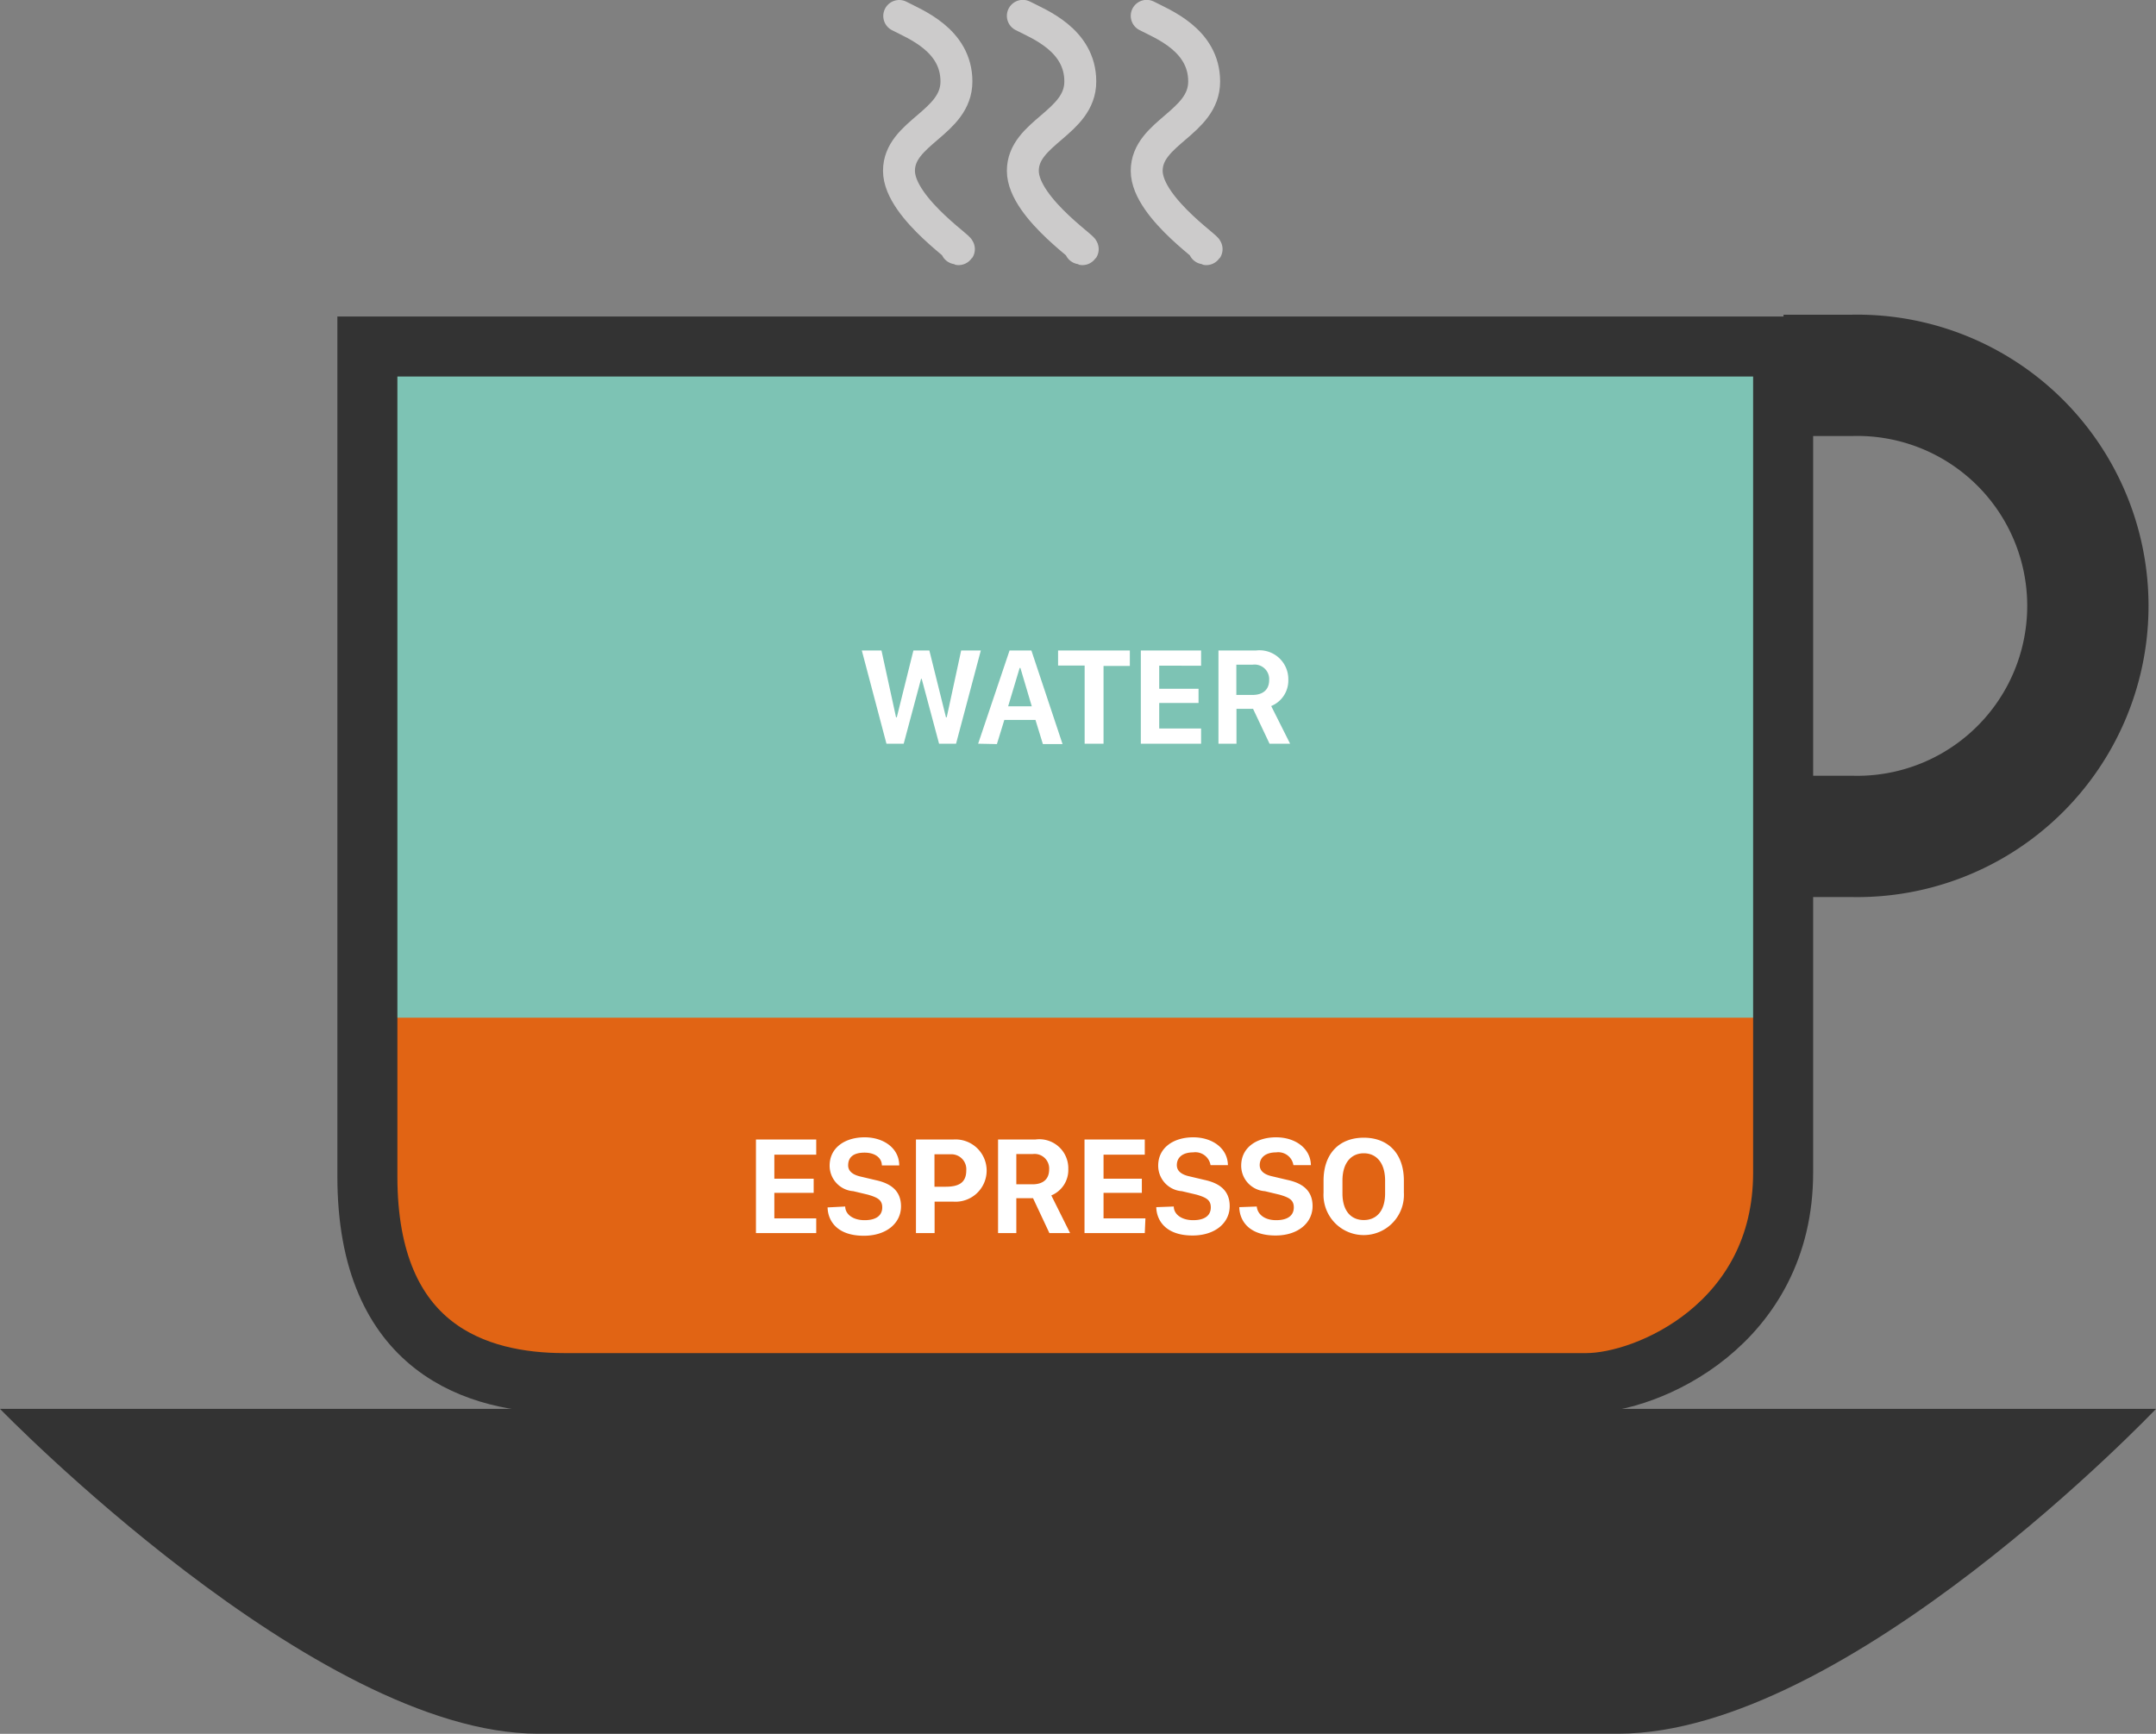 <svg xmlns="http://www.w3.org/2000/svg" width="168.84" height="135.8" viewBox="0 0 168.84 135.8"><rect x="0" y="0" width="168.84" height="135.8" fill="#808080" stroke="none"/><defs><style>.a{fill:#7dc3b4;}.b{fill:#e16414;}.c{fill:#fff;}.d{fill:#333;}.e,.f,.g{fill:none;}.e,.f{stroke:#333;}.e{stroke-width:4.7px;}.f{stroke-width:9.5px;}.g{stroke:#cccbcb;stroke-linecap:round;stroke-width:2.5px;}</style></defs><title>americano</title><rect class="a" x="30.21" y="27.09" width="108.42" height="52.9"/><polygon class="b" points="129.48 107.11 35.81 107.11 30.21 100.14 30.21 79.71 138.63 79.71 138.63 96.91 129.48 107.11"/><path class="c" d="M68.5,99.63H63.78V92.3H68.5v1.19H65.22v1.88H68.3v1.11H65.22v2H68.5Z" transform="translate(-4.58 -3.05)"/><path class="c" d="M70.77,97.55c0,.57.56,1.07,1.52,1.07s1.38-.41,1.38-1-.37-.78-1.13-1l-1.13-.27a2,2,0,0,1-1.86-2c0-1.43,1.23-2.22,2.74-2.22S75,93,75,94.33H73.64c0-.55-.48-1-1.36-1s-1.28.37-1.28,1c0,.44.35.74,1,.88l1.14.27c1.08.23,2,.75,2,2.06s-1.14,2.3-2.91,2.3c-2.13,0-2.82-1.2-2.84-2.22Z" transform="translate(-4.58 -3.05)"/><path class="c" d="M79.25,92.3a2.44,2.44,0,1,1,0,4.87H77.77v2.46H76.31V92.3ZM77.76,96h.87c1,0,1.62-.29,1.62-1.28A1.17,1.17,0,0,0,79,93.46H77.76Z" transform="translate(-4.58 -3.05)"/><path class="c" d="M88.24,94.62a2.15,2.15,0,0,1-1.33,2.06l1.47,2.95H86.76L85.48,96.9H84.17v2.73H82.74V92.3h2.93A2.27,2.27,0,0,1,88.24,94.62Zm-2.8,1.19c.82,0,1.3-.4,1.3-1.16a1.14,1.14,0,0,0-1.28-1.21H84.17v2.37Z" transform="translate(-4.58 -3.05)"/><path class="c" d="M94.23,99.63H89.51V92.3h4.72v1.19H91v1.88H94v1.11H91v2h3.28Z" transform="translate(-4.58 -3.05)"/><path class="c" d="M96.5,97.55c0,.57.56,1.07,1.52,1.07s1.38-.41,1.38-1-.37-.78-1.12-1l-1.14-.27a2,2,0,0,1-1.86-2c0-1.43,1.23-2.22,2.74-2.22s2.7.86,2.72,2.18H99.38a1.21,1.21,0,0,0-1.37-1c-.78,0-1.27.37-1.27,1,0,.44.34.74,1,.88l1.14.27c1.08.23,2,.75,2,2.06s-1.14,2.3-2.91,2.3c-2.12,0-2.82-1.2-2.84-2.22Z" transform="translate(-4.58 -3.05)"/><path class="c" d="M103,97.55c.05.57.56,1.07,1.52,1.07s1.38-.41,1.38-1-.37-.78-1.13-1l-1.13-.27a2,2,0,0,1-1.86-2c0-1.43,1.22-2.22,2.73-2.22s2.7.86,2.73,2.18h-1.37a1.2,1.2,0,0,0-1.36-1c-.78,0-1.28.37-1.28,1,0,.44.34.74,1,.88l1.14.27c1.09.23,2,.75,2,2.06s-1.14,2.3-2.9,2.3c-2.13,0-2.82-1.2-2.84-2.22Z" transform="translate(-4.58 -3.05)"/><path class="c" d="M108.23,95.52c0-2.08,1.2-3.36,3.15-3.36s3.14,1.29,3.14,3.36v.94a3.15,3.15,0,1,1-6.29,0Zm1.48,1c0,1.41.7,2.09,1.67,2.09s1.67-.68,1.67-2.09v-1c0-1.41-.7-2.14-1.67-2.14s-1.67.73-1.67,2.14Z" transform="translate(-4.58 -3.05)"/><path class="c" d="M74,61.3,72.07,54h1.54l1.14,5.23h.06L76.11,54h1.25l1.3,5.23h.06L79.85,54h1.54L79.45,61.3H78.12l-1.36-5.08h-.05L75.35,61.3Z" transform="translate(-4.58 -3.05)"/><path class="c" d="M81.18,61.3,83.64,54h1.71l2.44,7.33H86.25l-.58-1.89H83.23l-.58,1.89Zm3.25-5.93-.9,3h1.85l-.89-3Z" transform="translate(-4.58 -3.05)"/><path class="c" d="M89.52,61.3V55.18H87.44V54h5.62v1.21H91V61.3Z" transform="translate(-4.58 -3.05)"/><path class="c" d="M98.64,61.3H93.92V54h4.72v1.19H95.36V57h3.08v1.11H95.36v2h3.28Z" transform="translate(-4.58 -3.05)"/><path class="c" d="M105.47,56.29a2.16,2.16,0,0,1-1.34,2.06l1.48,2.95H104l-1.29-2.73h-1.3V61.3H100V54h2.93A2.26,2.26,0,0,1,105.47,56.29Zm-2.8,1.19c.81,0,1.3-.41,1.3-1.16a1.14,1.14,0,0,0-1.28-1.21H101.4v2.37Z" transform="translate(-4.58 -3.05)"/><path class="d" d="M131.31,138.84H46.69c-17.42,0-42.11-25.44-42.11-25.44H173.42S149.25,138.84,131.31,138.84Z" transform="translate(-4.58 -3.05)"/><path class="e" d="M33.35,95.19v-65H144.22V94.9c0,11.85-10.6,16.48-15.41,16.48H48.75C42,111.38,33.35,108.77,33.35,95.19Z" transform="translate(-4.58 -3.05)"/><path class="f" d="M144,68.56h5.6a18.06,18.06,0,1,0,0-36.11h-5.35" transform="translate(-4.58 -3.05)"/><path class="g" d="M79.48,22.5c1.32.61-4.5-3.05-4.5-6.07s4.5-3.74,4.5-7S76.21,4.94,75,4.3" transform="translate(-4.58 -3.05)"/><path class="g" d="M89.18,22.5c1.31.61-4.5-3.05-4.5-6.07s4.5-3.74,4.5-7-3.27-4.5-4.5-5.14" transform="translate(-4.58 -3.05)"/><path class="g" d="M98.88,22.5c1.31.61-4.5-3.05-4.5-6.07s4.5-3.74,4.5-7-3.28-4.5-4.5-5.14" transform="translate(-4.58 -3.05)"/></svg>